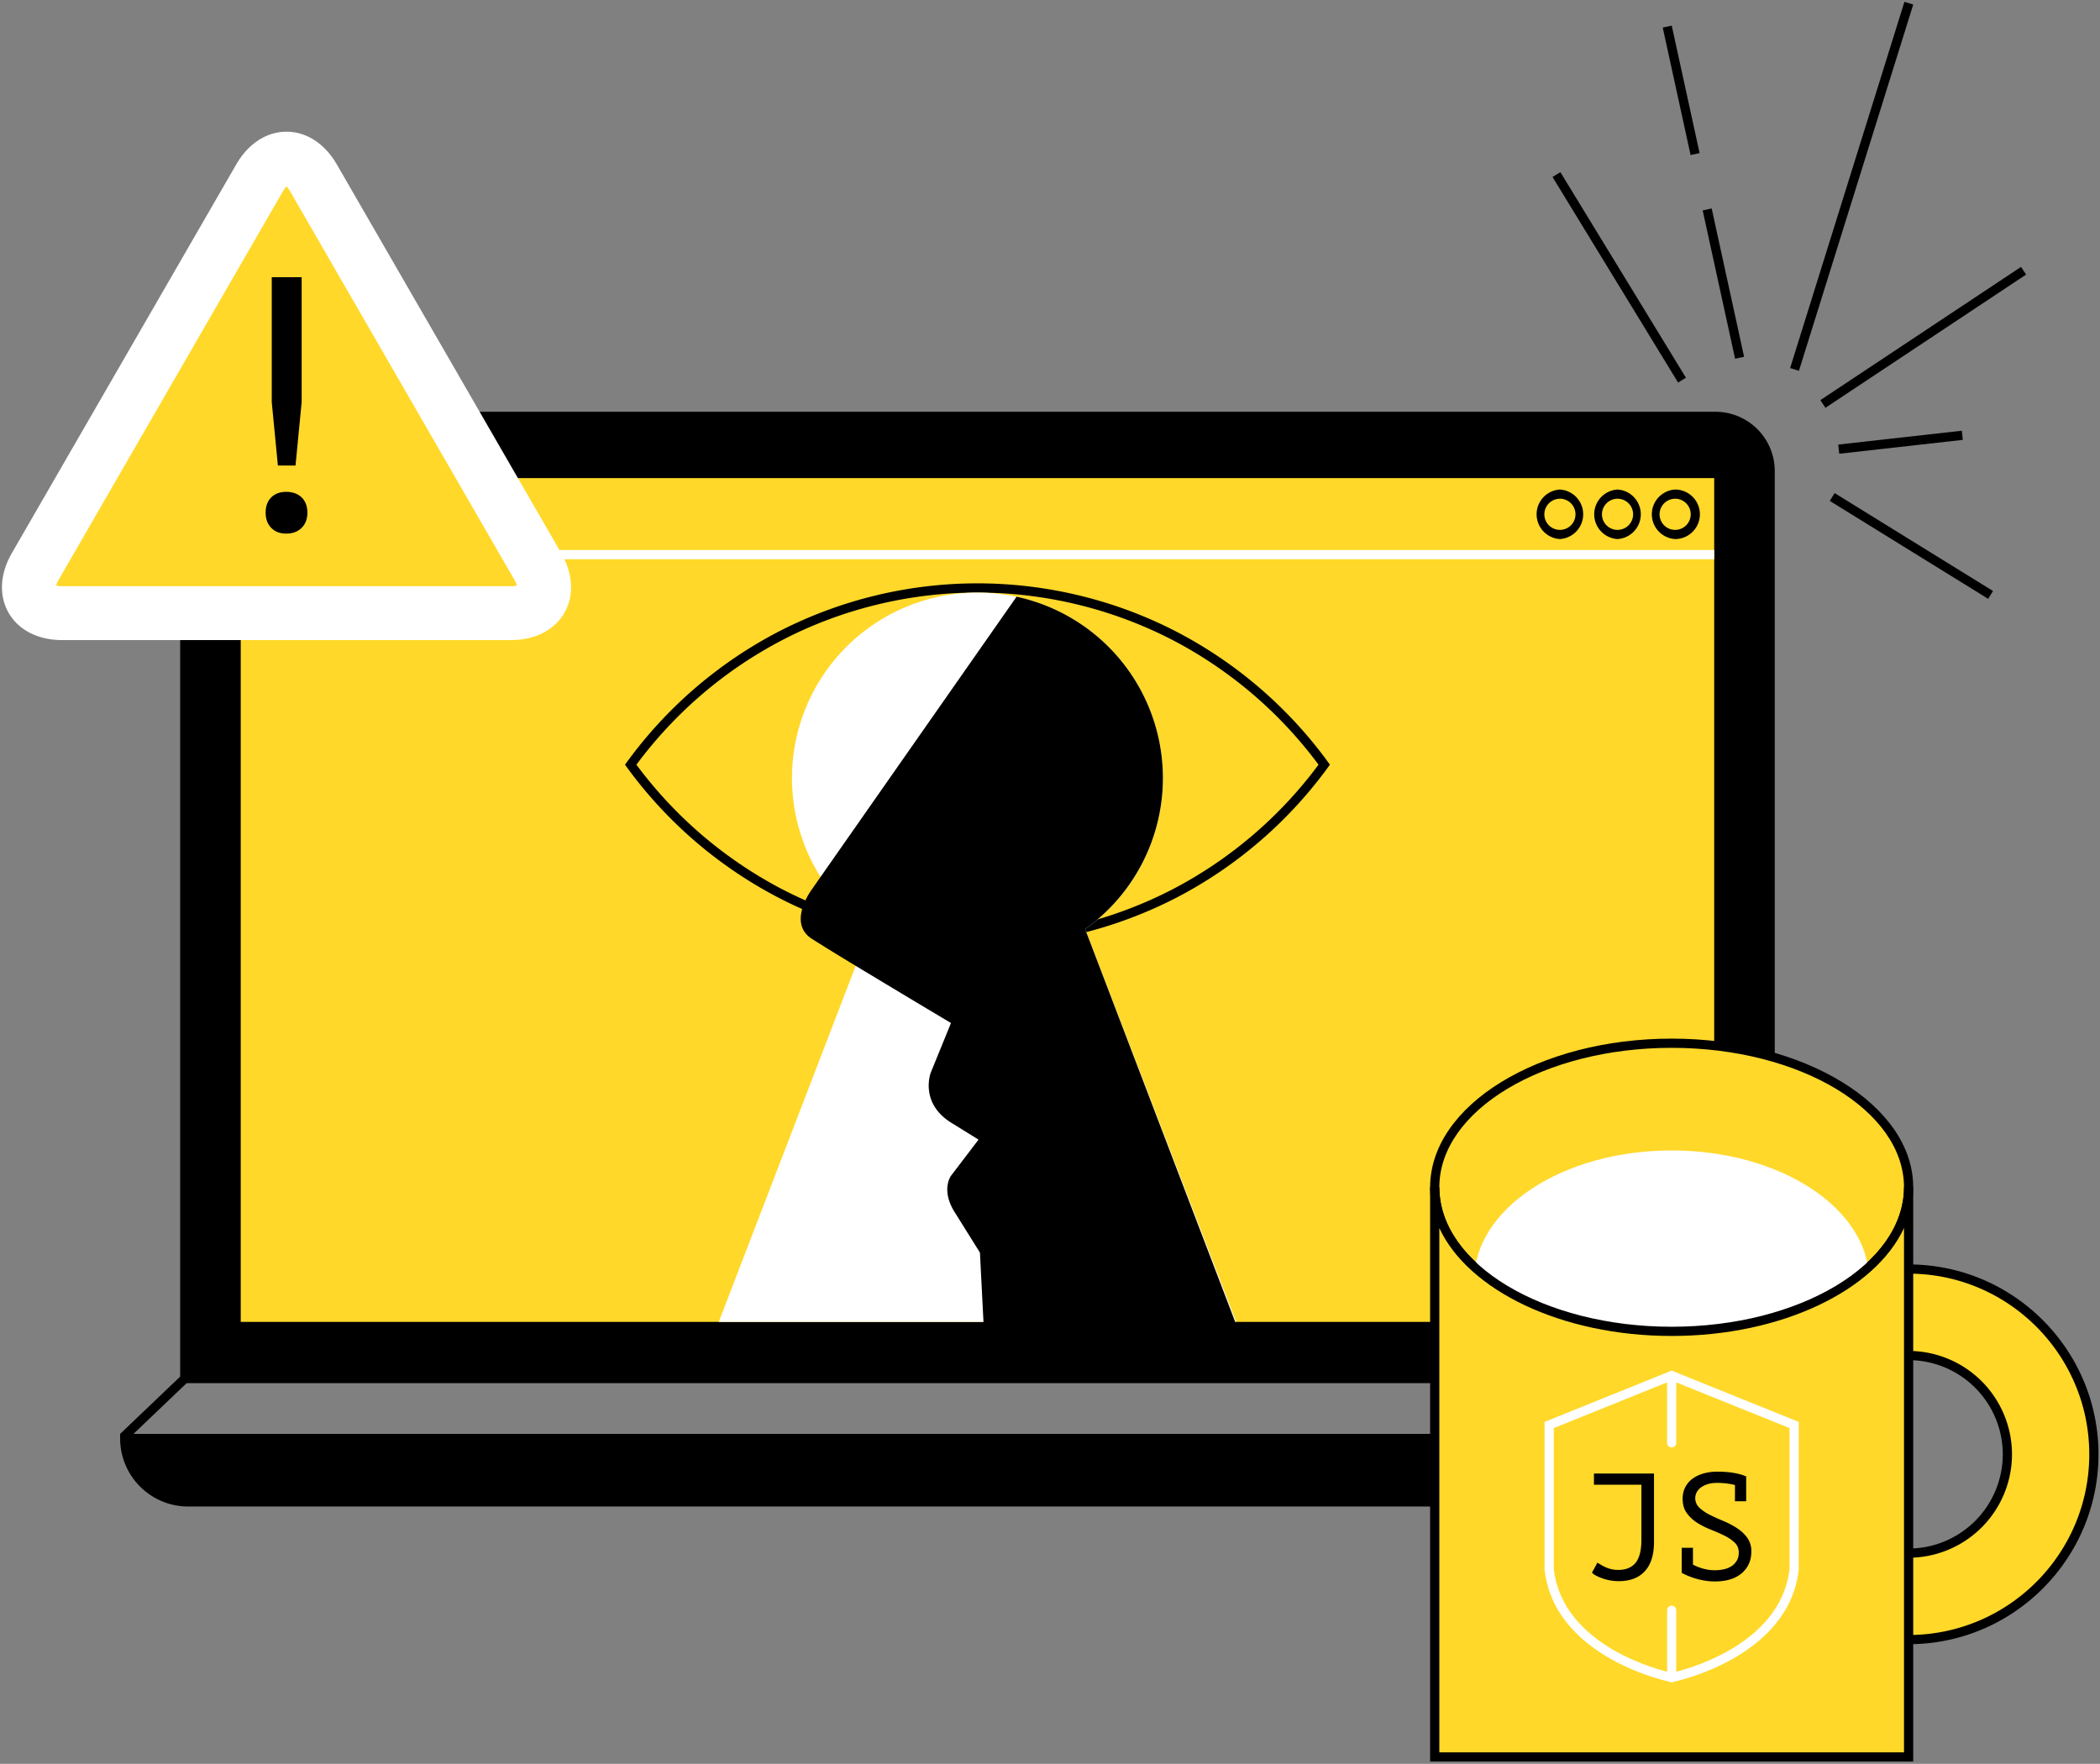 <svg xmlns="http://www.w3.org/2000/svg" viewBox="0 0 912 766"><rect x="0" y="0" width="912" height="766" fill="#808080" stroke="none"/><path d="M78.25 600.69V204.58A25.75 25.75 0 0 1 104 178.83h641a25.75 25.75 0 0 1 25.75 25.75v396.1H78.25Zm716.58 24.03a27.54 27.54 0 0 1-27.54 27.54H81.71a27.54 27.54 0 0 1-27.54-27.54Z"/><path d="M767.3 654.26H81.7a29.57 29.57 0 0 1-29.53-29.54v-2h744.66v2a29.57 29.57 0 0 1-29.54 29.54ZM56.23 626.72a25.58 25.58 0 0 0 25.47 23.54h685.58a25.58 25.58 0 0 0 25.47-23.54Z"/><path fill="none" d="m54.17 624.72 24.08-24.03"/><path d="m79.7 596.45 2.82 2.83-27.53 26.27-2.82-2.83Z"/><path fill="none" d="m794.83 624.6-26.87-25.87"/><path d="m793.49 626.05-26.87-25.89 2.77-2.88 26.87 25.89Z"/><path fill="#ffd829" d="M104.55 207.63h639.9v366.45h-639.9Z"/><path fill="#fff" d="M104.55 238.87h639.9v4h-639.9Z"/><path d="M677.44 234.1a10.77 10.77 0 0 1 0-21.5 10.77 10.77 0 0 1 0 21.5Zm0-17.5a6.76 6.76 0 1 0 .02 13.52 6.76 6.76 0 0 0-.02-13.53Zm25.02 17.5a10.77 10.77 0 0 1 0-21.5 10.77 10.77 0 0 1 0 21.5Zm0-17.5a6.76 6.76 0 1 0 .02 13.52 6.76 6.76 0 0 0-.02-13.53Zm25.02 17.5a10.77 10.77 0 0 1 0-21.5c5.93 0 10.76 4.82 10.76 10.75s-4.83 10.75-10.76 10.75Zm0-17.5a6.76 6.76 0 1 0 .02 13.52 6.76 6.76 0 0 0-.02-13.53ZM424.5 410.83c-30.17 0-60.17-7.32-86.75-21.16a189.74 189.74 0 0 1-65.46-56.4l-.85-1.18.85-1.18a189.76 189.76 0 0 1 65.46-56.41 188.56 188.56 0 0 1 86.75-21.16c30.17 0 60.17 7.32 86.75 21.16a189.73 189.73 0 0 1 65.46 56.41l.85 1.18-.85 1.17a189.72 189.72 0 0 1-65.46 56.41 188.56 188.56 0 0 1-86.75 21.16Zm-148.11-78.74a185.78 185.78 0 0 0 63.2 54.04 184.53 184.53 0 0 0 169.8 0 185.75 185.75 0 0 0 63.22-54.04 185.76 185.76 0 0 0-63.2-54.04 184.55 184.55 0 0 0-84.91-20.7c-29.53 0-58.9 7.15-84.9 20.7a185.76 185.76 0 0 0-63.21 54.04Z"/><path fill="#fff" d="M471.25 403.5a80.55 80.55 0 1 0-93.5 0l-65.6 170.58h224.7Z"/><path d="M471.25 403.5a80.58 80.58 0 0 0-29.77-144.36l-85.13 121.71-3.77 5.4s-10.88 14.44 0 21.47a994.59 994.59 0 0 0 19.03 11.72A7528.37 7528.37 0 0 0 413 444.28l-8.75 21.46s-5.31 13.52 9.54 22.26l11.17 6.93-11.92 15.64s-4.78 6.27 1.93 16.45l10.6 16.96 1.6 31.27h109.7Zm310-242.46-3.82-1.2L827.07.79l3.82 1.19Zm-27.73-5.26-14.07-64.4 3.91-.85 14.07 64.4ZM734.2 67.33l-12.1-55.35 3.91-.85 12.1 55.34Zm58.56 109.77-2.2-3.33 87.14-57.86 2.21 3.33Zm-64-10.97-54.52-89.27 3.41-2.09 54.53 89.28Zm134.67 93.93-68.78-42.52 2.1-3.4 68.78 42.52Zm-64.67-63.01-.44-3.98 53.66-6.01.44 3.97Z"/><path fill="#ffd829" d="M828.88 712.05a80.46 80.46 0 1 0 0-160.91m0 37.54a42.91 42.91 0 1 1 0 85.83"/><path d="M828.88 714.05v-4c43.26 0 78.46-35.2 78.46-78.46 0-43.26-35.2-78.46-78.46-78.46v-4c45.47 0 82.46 37 82.46 82.46 0 45.47-37 82.46-82.46 82.46Zm0-37.54v-4a40.96 40.96 0 0 0 40.9-40.92 40.96 40.96 0 0 0-40.9-40.9v-4a44.96 44.96 0 0 1 44.9 44.9 44.96 44.96 0 0 1-44.9 44.91Z"/><path fill="#ffd829" d="M828.88 515.63c0 34.55-46.07 62.56-102.9 62.56-56.83 0-102.9-28.01-102.9-62.57 0-34.55 46.07-62.56 102.9-62.56 56.83 0 102.9 28.01 102.9 62.56Z"/><path d="M725.98 580.19c-57.84 0-104.9-28.96-104.9-64.56s47.06-64.57 104.9-64.57 104.9 28.97 104.9 64.57c0 35.6-47.06 64.56-104.9 64.56Zm0-125.13c-55.64 0-100.9 27.17-100.9 60.56 0 33.4 45.26 60.57 100.9 60.57 55.63 0 100.9-27.17 100.9-60.57 0-33.39-45.27-60.56-100.9-60.56Z"/><path fill="#fff" d="M811.8 556.22c0 31.26-38.42 56.6-85.82 56.6-47.4 0-85.83-25.34-85.83-56.6 0-31.25 38.43-56.6 85.83-56.6s85.82 25.35 85.82 56.6Z"/><path fill="#ffd829" d="M725.98 578.19c-56.83 0-102.9-28.01-102.9-62.56V763h205.8V515.63c0 34.55-46.07 62.56-102.9 62.56Z"/><path d="M830.88 765.01h-209.8V515.63h4c0 33.39 45.26 60.56 100.9 60.56 55.63 0 100.9-27.17 100.9-60.56h4Zm-205.8-4h201.8v-227.7c-12.53 27.03-53.02 46.88-100.9 46.88s-88.38-19.85-100.9-46.88Z"/><path fill="#ffd829" d="m725.98 597.4-53.2 21.46v62.58c4.18 37.55 53.2 47.09 53.2 47.09s49.02-9.54 53.2-47.09v-62.58Z"/><path fill="#fff" d="m725.98 730.56-.38-.07c-.5-.1-50.52-10.27-54.8-48.83l-.02-.22v-63.93l55.2-22.27 55.19 22.27-.01 64.15c-4.29 38.56-54.3 48.73-54.8 48.83Zm-51.2-49.23c3.86 33.87 46.67 44.16 51.2 45.15 4.52-1 47.34-11.32 51.19-45.15V620.2l-51.2-20.65-51.19 20.65Z"/><path d="M692.23 639.92h26.08v29.76c0 5.53-1.32 9.75-3.95 12.64-2.64 2.9-6.44 4.35-11.4 4.35a21.44 21.44 0 0 1-9.9-2.44 6.64 6.64 0 0 1-1.69-1.25l2.37-4.34c.49.3 1.02.63 1.62.98.59.36 1.25.7 1.97 1.02a12.9 12.9 0 0 0 5.5 1.15c3.3 0 5.78-1.03 7.48-3.1 1.69-2.05 2.53-5.39 2.53-10v-23.9h-20.61Zm43 39.57c1.32.7 2.8 1.28 4.44 1.75a18.7 18.7 0 0 0 9.05.26 9.66 9.66 0 0 0 3.33-1.39 7.12 7.12 0 0 0 2.24-2.4c.55-.96.83-2.1.83-3.42 0-1.8-.6-3.27-1.82-4.41a18.1 18.1 0 0 0-4.5-3.03 85.29 85.29 0 0 0-5.87-2.57 34.73 34.73 0 0 1-5.86-2.96 16.4 16.4 0 0 1-4.5-4.19c-1.22-1.64-1.82-3.74-1.82-6.28 0-1.8.36-3.43 1.09-4.88a10.54 10.54 0 0 1 3.06-3.68 14.44 14.44 0 0 1 4.77-2.34 22 22 0 0 1 6.23-.83c2.63 0 5.02.2 7.18.57 2.14.37 3.86.86 5.13 1.48l.13-.07v.13h.07l-.07.2v10.54h-4.87v-7.05a32.04 32.04 0 0 0-7.84-.92c-1.44 0-2.75.17-3.91.52a9.81 9.81 0 0 0-2.97 1.42 6.46 6.46 0 0 0-1.87 2.07 5.64 5.64 0 0 0 1.15 6.78 18.6 18.6 0 0 0 4.51 3.07c1.8.9 3.75 1.79 5.86 2.66 2.1.88 4.06 1.9 5.86 3.07 1.8 1.16 3.3 2.55 4.51 4.18a9.89 9.89 0 0 1 1.81 6.06c0 1.97-.36 3.75-1.09 5.33a11.77 11.77 0 0 1-3.09 4.08 13.97 13.97 0 0 1-4.94 2.64c-1.95.61-4.16.92-6.62.92-1.66 0-3.24-.13-4.73-.4a32.48 32.48 0 0 1-9.81-3.35l.06-.2v-10.67h4.87v7.31Z"/><path fill="#fff" d="M725.98 628.6a2 2 0 0 1-2-2v-29.2a2 2 0 0 1 4 0v29.2a2 2 0 0 1-2 2Zm0 101.93a2 2 0 0 1-2-2v-29.2a2 2 0 0 1 4 0v29.2a2 2 0 0 1-2 2ZM221.87 277.98H27c-10.43 0-18.9-4.3-23.23-11.8-4.33-7.5-3.82-16.99 1.4-26.02L102.6 71.4c5.21-9.03 13.17-14.2 21.83-14.2 8.66 0 16.62 5.17 21.84 14.2l97.43 168.76c5.21 9.03 5.72 18.51 1.39 26.02-4.33 7.5-12.8 11.8-23.22 11.8Z"/><path fill="#ffd829" d="M183.56 182.8 126 83.1a10.25 10.25 0 0 0-1.57-2.13c-.4.4-.96 1.09-1.57 2.13L25.43 251.86a10.3 10.3 0 0 0-1.06 2.43c.55.15 1.42.29 2.63.29h194.87c1.2 0 2.07-.14 2.62-.3a9.83 9.83 0 0 0-1.06-2.42Z"/><path d="M115.36 222.67c0-2.82.8-5.03 2.42-6.65 1.62-1.61 3.78-2.42 6.5-2.42 2.8 0 5.05.8 6.72 2.42 1.67 1.62 2.5 3.83 2.5 6.65 0 2.71-.83 4.9-2.5 6.57-1.67 1.66-3.91 2.5-6.73 2.5-2.7 0-4.87-.84-6.49-2.5-1.61-1.67-2.42-3.86-2.42-6.57Zm2.66-102.28H131v54.27l-2.66 27.52h-7.66l-2.66-27.52Z"/></svg>